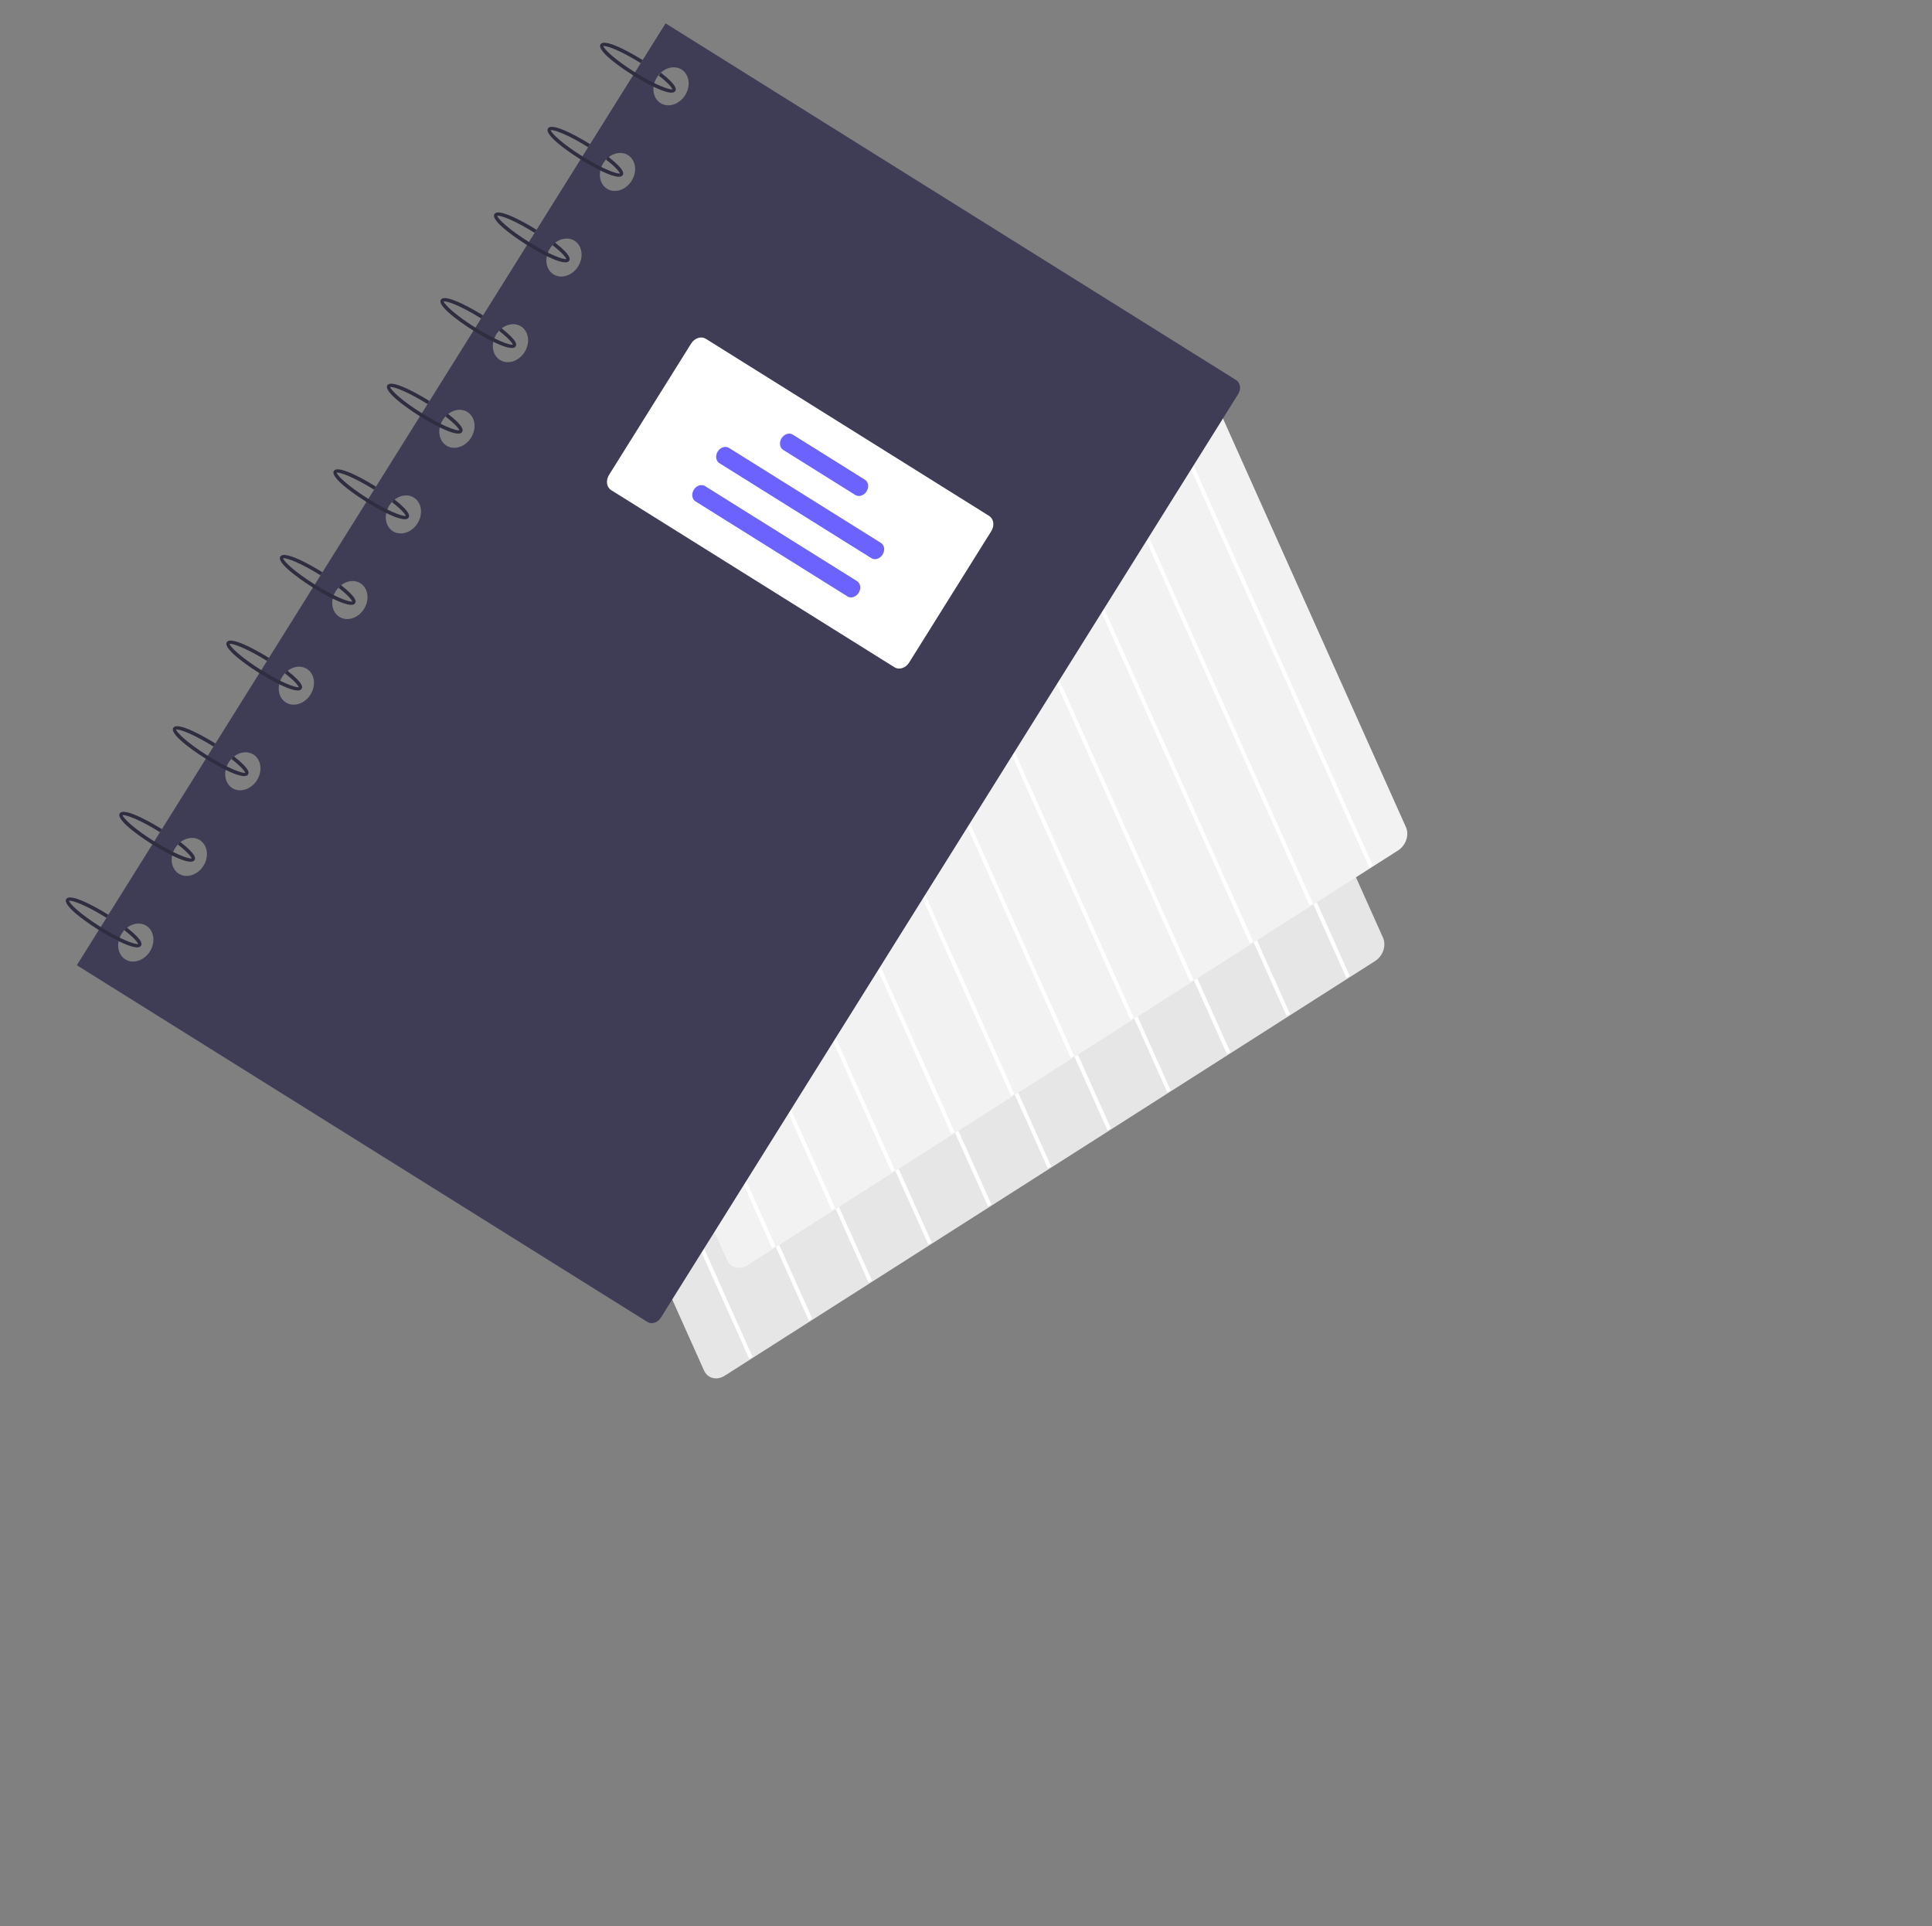 <svg width="313" height="312" viewBox="0 0 313 312" fill="none" xmlns="http://www.w3.org/2000/svg">
<rect x="0" y="0" width="313" height="312" fill="#808080" stroke="none"/>
<g clip-path="url(#clip0)">
<path d="M114.871 222.972C114.521 222.753 114.244 222.429 114.067 222.033L80.492 147.056C80.219 146.445 80.202 145.705 80.444 144.996C80.686 144.288 81.167 143.669 81.782 143.276L187.136 76.108C187.44 75.914 187.769 75.781 188.102 75.717C188.435 75.653 188.767 75.66 189.078 75.736C189.389 75.812 189.673 75.957 189.915 76.162C190.157 76.366 190.35 76.627 190.486 76.93L224.061 151.906C224.334 152.517 224.351 153.257 224.109 153.966C223.867 154.674 223.386 155.293 222.772 155.686L117.418 222.853C117.113 223.049 116.785 223.182 116.451 223.246C116.118 223.31 115.786 223.303 115.475 223.226C115.26 223.173 115.057 223.088 114.871 222.972Z" fill="#E6E6E6"/>
<path d="M183.18 78.847L182.642 79.19L218.127 158.43L218.665 158.087L183.18 78.847Z" fill="white"/>
<path d="M173.504 85.016L172.967 85.358L208.452 164.598L208.989 164.256L173.504 85.016Z" fill="white"/>
<path d="M163.829 91.184L163.291 91.527L198.776 170.767L199.314 170.424L163.829 91.184Z" fill="white"/>
<path d="M154.154 97.353L153.616 97.695L189.101 176.935L189.639 176.593L154.154 97.353Z" fill="white"/>
<path d="M144.478 103.521L143.941 103.864L179.426 183.104L179.963 182.761L144.478 103.521Z" fill="white"/>
<path d="M134.803 109.689L134.265 110.032L169.75 189.272L170.288 188.93L134.803 109.689Z" fill="white"/>
<path d="M125.127 115.858L124.59 116.201L160.075 195.441L160.612 195.098L125.127 115.858Z" fill="white"/>
<path d="M115.452 122.026L114.915 122.369L150.4 201.609L150.937 201.267L115.452 122.026Z" fill="white"/>
<path d="M105.777 128.195L105.239 128.537L140.724 207.778L141.262 207.435L105.777 128.195Z" fill="white"/>
<path d="M96.102 134.363L95.564 134.706L131.049 213.946L131.586 213.603L96.102 134.363Z" fill="white"/>
<path d="M86.426 140.532L85.889 140.875L121.374 220.115L121.911 219.772L86.426 140.532Z" fill="white"/>
<path d="M118.585 205.061C118.235 204.841 117.958 204.517 117.781 204.121L84.206 129.144C83.933 128.534 83.916 127.793 84.158 127.084C84.4 126.376 84.881 125.757 85.496 125.364L190.849 58.197C191.154 58.002 191.482 57.869 191.816 57.806C192.149 57.742 192.481 57.748 192.792 57.824C193.103 57.9 193.387 58.045 193.629 58.25C193.87 58.455 194.064 58.716 194.2 59.018L227.775 133.995C228.048 134.605 228.065 135.345 227.823 136.054C227.581 136.763 227.1 137.381 226.486 137.774L121.132 204.942C120.827 205.137 120.499 205.27 120.165 205.334C119.832 205.398 119.5 205.391 119.189 205.314C118.974 205.262 118.771 205.176 118.585 205.061Z" fill="#F2F2F2"/>
<path d="M186.893 60.935L186.356 61.278L221.841 140.518L222.378 140.176L186.893 60.935Z" fill="white"/>
<path d="M177.218 67.104L176.681 67.447L212.166 146.687L212.703 146.344L177.218 67.104Z" fill="white"/>
<path d="M167.543 73.272L167.005 73.615L202.49 152.855L203.028 152.512L167.543 73.272Z" fill="white"/>
<path d="M157.867 79.441L157.33 79.784L192.815 159.024L193.352 158.681L157.867 79.441Z" fill="white"/>
<path d="M148.192 85.609L147.655 85.952L183.14 165.192L183.677 164.85L148.192 85.609Z" fill="white"/>
<path d="M138.517 91.778L137.979 92.121L173.464 171.361L174.002 171.018L138.517 91.778Z" fill="white"/>
<path d="M128.841 97.946L128.304 98.289L163.789 177.529L164.326 177.186L128.841 97.946Z" fill="white"/>
<path d="M119.166 104.115L118.629 104.457L154.114 183.698L154.651 183.355L119.166 104.115Z" fill="white"/>
<path d="M109.491 110.283L108.953 110.626L144.438 189.866L144.976 189.523L109.491 110.283Z" fill="white"/>
<path d="M99.815 116.452L99.278 116.794L134.763 196.034L135.3 195.692L99.815 116.452Z" fill="white"/>
<path d="M90.14 122.62L89.603 122.963L125.088 202.203L125.625 201.86L90.14 122.62Z" fill="white"/>
<path d="M200.271 61.573L107.83 3.783L12.446 156.358L104.887 214.148C105.219 214.356 105.636 214.398 106.045 214.266C106.454 214.135 106.822 213.839 107.068 213.445L200.594 63.842C200.84 63.448 200.945 62.988 200.884 62.562C200.823 62.137 200.603 61.781 200.271 61.573V61.573ZM20.295 155.409C19.841 155.125 19.497 154.688 19.307 154.152C19.117 153.617 19.089 153.007 19.226 152.401C19.364 151.795 19.661 151.218 20.08 150.745C20.499 150.272 21.021 149.923 21.58 149.743C22.139 149.563 22.71 149.559 23.221 149.732C23.732 149.905 24.16 150.248 24.451 150.716C24.741 151.185 24.881 151.758 24.854 152.364C24.826 152.969 24.631 153.58 24.294 154.119C24.07 154.477 23.79 154.794 23.468 155.053C23.145 155.311 22.789 155.506 22.417 155.625C22.046 155.745 21.668 155.788 21.303 155.75C20.939 155.713 20.597 155.597 20.295 155.409V155.409ZM28.967 141.538C28.513 141.254 28.169 140.817 27.978 140.282C27.788 139.746 27.76 139.137 27.897 138.531C28.035 137.924 28.332 137.348 28.751 136.875C29.17 136.402 29.692 136.053 30.251 135.872C30.81 135.692 31.382 135.688 31.893 135.862C32.404 136.035 32.831 136.377 33.122 136.846C33.412 137.314 33.553 137.887 33.525 138.493C33.497 139.099 33.302 139.71 32.965 140.249C32.742 140.606 32.461 140.924 32.139 141.182C31.817 141.441 31.46 141.635 31.089 141.755C30.717 141.875 30.339 141.917 29.975 141.88C29.611 141.843 29.268 141.727 28.967 141.538V141.538ZM37.638 127.668C37.184 127.384 36.84 126.947 36.65 126.411C36.459 125.876 36.431 125.267 36.569 124.66C36.706 124.054 37.003 123.477 37.422 123.004C37.841 122.531 38.363 122.182 38.922 122.002C39.482 121.822 40.053 121.818 40.564 121.991C41.075 122.164 41.503 122.507 41.793 122.975C42.084 123.444 42.224 124.017 42.196 124.623C42.168 125.228 41.973 125.839 41.636 126.378C41.413 126.736 41.132 127.053 40.81 127.312C40.488 127.57 40.131 127.765 39.76 127.884C39.389 128.004 39.01 128.047 38.646 128.01C38.282 127.972 37.939 127.856 37.638 127.668V127.668ZM46.309 113.797C45.855 113.514 45.511 113.076 45.321 112.541C45.131 112.006 45.102 111.396 45.24 110.79C45.377 110.183 45.674 109.607 46.093 109.134C46.512 108.661 47.035 108.312 47.594 108.132C48.153 107.951 48.724 107.947 49.235 108.121C49.746 108.294 50.174 108.636 50.464 109.105C50.755 109.573 50.895 110.146 50.867 110.752C50.839 111.358 50.645 111.969 50.308 112.508C50.084 112.866 49.803 113.183 49.481 113.441C49.159 113.7 48.802 113.894 48.431 114.014C48.06 114.134 47.681 114.176 47.317 114.139C46.953 114.102 46.611 113.986 46.309 113.797V113.797ZM54.98 99.927C54.526 99.643 54.182 99.206 53.992 98.671C53.802 98.135 53.774 97.526 53.911 96.919C54.049 96.313 54.346 95.737 54.765 95.263C55.184 94.79 55.706 94.441 56.265 94.261C56.824 94.081 57.395 94.077 57.906 94.25C58.417 94.423 58.845 94.766 59.136 95.234C59.426 95.703 59.566 96.276 59.538 96.882C59.511 97.487 59.316 98.098 58.979 98.637C58.755 98.995 58.474 99.312 58.152 99.571C57.83 99.829 57.474 100.024 57.102 100.144C56.731 100.263 56.352 100.306 55.988 100.269C55.624 100.231 55.282 100.115 54.98 99.927V99.927ZM63.652 86.056C63.198 85.773 62.854 85.335 62.663 84.8C62.473 84.265 62.445 83.655 62.582 83.049C62.72 82.442 63.017 81.866 63.436 81.393C63.855 80.92 64.377 80.571 64.936 80.391C65.495 80.21 66.067 80.207 66.578 80.38C67.089 80.553 67.516 80.895 67.807 81.364C68.097 81.832 68.237 82.406 68.21 83.011C68.182 83.617 67.987 84.228 67.65 84.767C67.427 85.125 67.146 85.442 66.824 85.7C66.502 85.959 66.145 86.153 65.773 86.273C65.402 86.393 65.024 86.435 64.66 86.398C64.296 86.361 63.953 86.245 63.652 86.056V86.056ZM72.323 72.186C71.869 71.902 71.525 71.465 71.335 70.93C71.144 70.394 71.116 69.785 71.254 69.178C71.391 68.572 71.688 67.996 72.107 67.522C72.526 67.049 73.048 66.701 73.607 66.52C74.167 66.34 74.738 66.336 75.249 66.509C75.76 66.683 76.188 67.025 76.478 67.493C76.769 67.962 76.909 68.535 76.881 69.141C76.853 69.747 76.658 70.358 76.321 70.896C76.098 71.254 75.817 71.571 75.495 71.83C75.173 72.088 74.816 72.283 74.445 72.403C74.073 72.522 73.695 72.565 73.331 72.528C72.967 72.49 72.624 72.374 72.323 72.186V72.186ZM80.994 58.316C80.54 58.032 80.196 57.594 80.006 57.059C79.816 56.524 79.787 55.914 79.925 55.308C80.062 54.701 80.359 54.125 80.778 53.652C81.197 53.179 81.719 52.83 82.279 52.65C82.838 52.469 83.409 52.466 83.92 52.639C84.431 52.812 84.859 53.154 85.149 53.623C85.44 54.091 85.58 54.665 85.552 55.27C85.524 55.876 85.33 56.487 84.993 57.026C84.769 57.384 84.488 57.701 84.166 57.959C83.844 58.218 83.487 58.412 83.116 58.532C82.745 58.652 82.366 58.694 82.002 58.657C81.638 58.62 81.296 58.504 80.994 58.316V58.316ZM89.665 44.445C89.211 44.161 88.867 43.724 88.677 43.189C88.487 42.653 88.459 42.044 88.596 41.437C88.734 40.831 89.031 40.255 89.45 39.782C89.869 39.308 90.391 38.96 90.95 38.779C91.509 38.599 92.08 38.595 92.591 38.768C93.102 38.942 93.53 39.284 93.821 39.752C94.111 40.221 94.251 40.794 94.223 41.4C94.195 42.006 94.001 42.617 93.664 43.156C93.44 43.513 93.159 43.831 92.837 44.089C92.515 44.347 92.159 44.542 91.787 44.662C91.416 44.782 91.037 44.824 90.673 44.787C90.309 44.75 89.967 44.633 89.665 44.445V44.445ZM98.337 30.575C97.882 30.291 97.539 29.854 97.348 29.318C97.158 28.783 97.13 28.173 97.267 27.567C97.405 26.96 97.702 26.384 98.121 25.911C98.54 25.438 99.062 25.089 99.621 24.909C100.18 24.729 100.752 24.725 101.263 24.898C101.774 25.071 102.201 25.414 102.492 25.882C102.782 26.351 102.923 26.924 102.895 27.529C102.867 28.135 102.672 28.746 102.335 29.285C102.111 29.643 101.831 29.96 101.509 30.218C101.187 30.477 100.83 30.672 100.458 30.791C100.087 30.911 99.709 30.953 99.345 30.916C98.981 30.879 98.638 30.763 98.337 30.575V30.575ZM107.008 16.704C106.554 16.42 106.21 15.983 106.02 15.448C105.829 14.912 105.801 14.303 105.939 13.697C106.076 13.09 106.373 12.514 106.792 12.041C107.211 11.568 107.733 11.219 108.292 11.038C108.852 10.858 109.423 10.854 109.934 11.027C110.445 11.201 110.873 11.543 111.163 12.012C111.454 12.48 111.594 13.053 111.566 13.659C111.538 14.265 111.343 14.876 111.006 15.415C110.783 15.772 110.502 16.09 110.18 16.348C109.858 16.606 109.501 16.801 109.13 16.921C108.758 17.041 108.38 17.083 108.016 17.046C107.652 17.009 107.309 16.893 107.008 16.704V16.704Z" fill="#3F3D56"/>
<path d="M102.565 12.204C101.946 11.817 96.535 8.387 97.288 7.183C98.04 5.979 103.494 9.34 104.114 9.728L103.804 10.223C100.605 8.223 98.264 7.351 97.731 7.46C97.867 7.987 99.675 9.709 102.875 11.709C106.067 13.705 108.404 14.577 108.944 14.473C108.867 14.235 108.382 13.536 106.717 12.241L107.062 11.77C109.882 13.963 109.525 14.534 109.391 14.749C108.638 15.953 103.185 12.592 102.565 12.204Z" fill="#2F2E41"/>
<path d="M94.049 25.827C93.429 25.44 88.019 22.009 88.772 20.806C89.524 19.602 94.978 22.963 95.597 23.35L95.287 23.846C92.088 21.846 89.748 20.974 89.215 21.083C89.35 21.61 91.159 23.332 94.359 25.332C97.551 27.328 99.888 28.2 100.427 28.096C100.35 27.858 99.865 27.158 98.201 25.864L98.545 25.393C101.366 27.586 101.009 28.157 100.874 28.372C100.122 29.576 94.668 26.214 94.049 25.827Z" fill="#2F2E41"/>
<path d="M85.378 39.698C84.758 39.31 79.348 35.88 80.1 34.676C80.853 33.472 86.307 36.834 86.926 37.221L86.616 37.716C83.417 35.716 81.077 34.844 80.544 34.953C80.679 35.48 82.488 37.202 85.687 39.202C88.879 41.198 91.217 42.07 91.756 41.966C91.679 41.728 91.194 41.029 89.53 39.734L89.874 39.263C92.695 41.456 92.338 42.028 92.203 42.242C91.451 43.446 85.997 40.085 85.378 39.698Z" fill="#2F2E41"/>
<path d="M76.706 53.568C76.087 53.181 70.677 49.75 71.429 48.547C72.182 47.343 77.635 50.704 78.255 51.091L77.945 51.587C74.746 49.587 72.405 48.715 71.873 48.824C72.008 49.35 73.817 51.073 77.016 53.073C80.208 55.068 82.545 55.941 83.085 55.836C83.008 55.599 82.523 54.899 80.859 53.605L81.203 53.134C84.023 55.327 83.666 55.898 83.532 56.113C82.779 57.316 77.326 53.955 76.706 53.568Z" fill="#2F2E41"/>
<path d="M68.035 67.439C67.416 67.051 62.005 63.621 62.758 62.417C63.51 61.213 68.964 64.575 69.584 64.962L69.274 65.457C66.074 63.457 63.734 62.585 63.201 62.694C63.337 63.221 65.145 64.943 68.345 66.943C71.537 68.939 73.874 69.811 74.414 69.707C74.337 69.469 73.852 68.77 72.187 67.475L72.532 67.004C75.352 69.197 74.995 69.768 74.861 69.983C74.108 71.187 68.654 67.826 68.035 67.439Z" fill="#2F2E41"/>
<path d="M59.364 81.309C58.745 80.922 53.334 77.491 54.087 76.287C54.839 75.084 60.293 78.445 60.912 78.832L60.603 79.328C57.403 77.327 55.063 76.456 54.53 76.565C54.665 77.091 56.474 78.814 59.673 80.814C62.866 82.809 65.203 83.682 65.743 83.577C65.665 83.34 65.18 82.64 63.516 81.346L63.86 80.875C66.681 83.068 66.324 83.639 66.189 83.854C65.437 85.058 59.983 81.696 59.364 81.309Z" fill="#2F2E41"/>
<path d="M50.693 95.18C50.073 94.792 44.663 91.362 45.415 90.158C46.168 88.954 51.622 92.315 52.241 92.703L51.931 93.198C48.732 91.198 46.392 90.326 45.859 90.435C45.994 90.962 47.803 92.684 51.002 94.684C54.195 96.68 56.532 97.552 57.071 97.448C56.994 97.21 56.509 96.511 54.845 95.216L55.189 94.745C58.01 96.938 57.653 97.509 57.518 97.724C56.766 98.928 51.312 95.567 50.693 95.18Z" fill="#2F2E41"/>
<path d="M42.021 109.05C41.402 108.663 35.992 105.232 36.744 104.028C37.497 102.825 42.95 106.186 43.57 106.573L43.26 107.068C40.061 105.068 37.72 104.196 37.188 104.306C37.323 104.832 39.132 106.554 42.331 108.555C45.523 110.55 47.86 111.422 48.4 111.318C48.323 111.081 47.838 110.381 46.173 109.087L46.518 108.616C49.338 110.809 48.981 111.38 48.847 111.595C48.094 112.798 42.641 109.437 42.021 109.05Z" fill="#2F2E41"/>
<path d="M33.35 122.92C32.731 122.533 27.32 119.103 28.073 117.899C28.825 116.695 34.279 120.056 34.898 120.444L34.589 120.939C31.389 118.939 29.049 118.067 28.516 118.176C28.652 118.703 30.46 120.425 33.66 122.425C36.852 124.421 39.189 125.293 39.729 125.189C39.651 124.951 39.167 124.251 37.502 122.957L37.847 122.486C40.667 124.679 40.31 125.25 40.176 125.465C39.423 126.669 33.969 123.308 33.35 122.92Z" fill="#2F2E41"/>
<path d="M24.679 136.791C24.059 136.404 18.649 132.973 19.402 131.769C20.154 130.566 25.608 133.927 26.227 134.314L25.918 134.809C22.718 132.809 20.378 131.937 19.845 132.046C19.98 132.573 21.789 134.295 24.989 136.295C28.181 138.291 30.518 139.163 31.058 139.059C30.98 138.822 30.495 138.122 28.831 136.828L29.175 136.357C31.996 138.55 31.639 139.121 31.505 139.336C30.752 140.539 25.298 137.178 24.679 136.791Z" fill="#2F2E41"/>
<path d="M16.008 150.661C15.388 150.274 9.978 146.843 10.73 145.64C11.483 144.436 16.937 147.797 17.556 148.184L17.246 148.68C14.047 146.68 11.707 145.808 11.174 145.917C11.309 146.444 13.118 148.166 16.317 150.166C19.51 152.162 21.847 153.034 22.386 152.929C22.309 152.692 21.824 151.992 20.16 150.698L20.504 150.227C23.325 152.42 22.968 152.991 22.833 153.206C22.081 154.41 16.627 151.048 16.008 150.661Z" fill="#2F2E41"/>
<path d="M144.92 108.098L99.013 79.398C98.654 79.173 98.415 78.788 98.35 78.327C98.284 77.866 98.397 77.367 98.663 76.94L111.98 55.639C112.247 55.213 112.646 54.893 113.089 54.75C113.532 54.607 113.983 54.653 114.342 54.877L160.25 83.577C160.609 83.802 160.848 84.187 160.913 84.648C160.979 85.109 160.866 85.608 160.6 86.035L147.283 107.336C147.016 107.762 146.617 108.082 146.174 108.225C145.731 108.368 145.28 108.322 144.92 108.098V108.098Z" fill="white"/>
<path d="M138.571 80.186L126.886 72.881C126.609 72.708 126.425 72.412 126.375 72.057C126.324 71.703 126.411 71.319 126.616 70.99C126.822 70.662 127.129 70.416 127.47 70.306C127.81 70.196 128.157 70.231 128.434 70.404L140.12 77.71C140.396 77.882 140.58 78.179 140.631 78.534C140.681 78.888 140.594 79.272 140.389 79.6C140.183 79.929 139.877 80.175 139.536 80.285C139.195 80.395 138.848 80.359 138.571 80.186L138.571 80.186Z" fill="#6C63FF"/>
<path d="M141.169 90.422L116.546 75.029C116.269 74.856 116.085 74.56 116.035 74.205C115.984 73.851 116.071 73.467 116.277 73.138C116.482 72.81 116.789 72.564 117.13 72.454C117.471 72.344 117.817 72.379 118.094 72.552L142.717 87.946C142.994 88.119 143.178 88.415 143.228 88.77C143.279 89.124 143.192 89.508 142.986 89.836C142.781 90.165 142.474 90.411 142.133 90.521C141.792 90.631 141.446 90.596 141.169 90.422Z" fill="#6C63FF"/>
<path d="M137.298 96.615L112.675 81.221C112.398 81.048 112.214 80.752 112.164 80.397C112.113 80.043 112.2 79.659 112.406 79.331C112.611 79.002 112.918 78.756 113.259 78.646C113.599 78.536 113.946 78.572 114.223 78.745L138.846 94.138C139.123 94.311 139.307 94.607 139.357 94.962C139.408 95.316 139.321 95.7 139.115 96.029C138.91 96.357 138.603 96.603 138.262 96.713C137.921 96.823 137.574 96.788 137.298 96.615Z" fill="#6C63FF"/>
</g>
<defs>
<clipPath id="clip0">
<rect width="280" height="192" fill="white" transform="translate(101.778) rotate(32.012)"/>
</clipPath>
</defs>
</svg>
